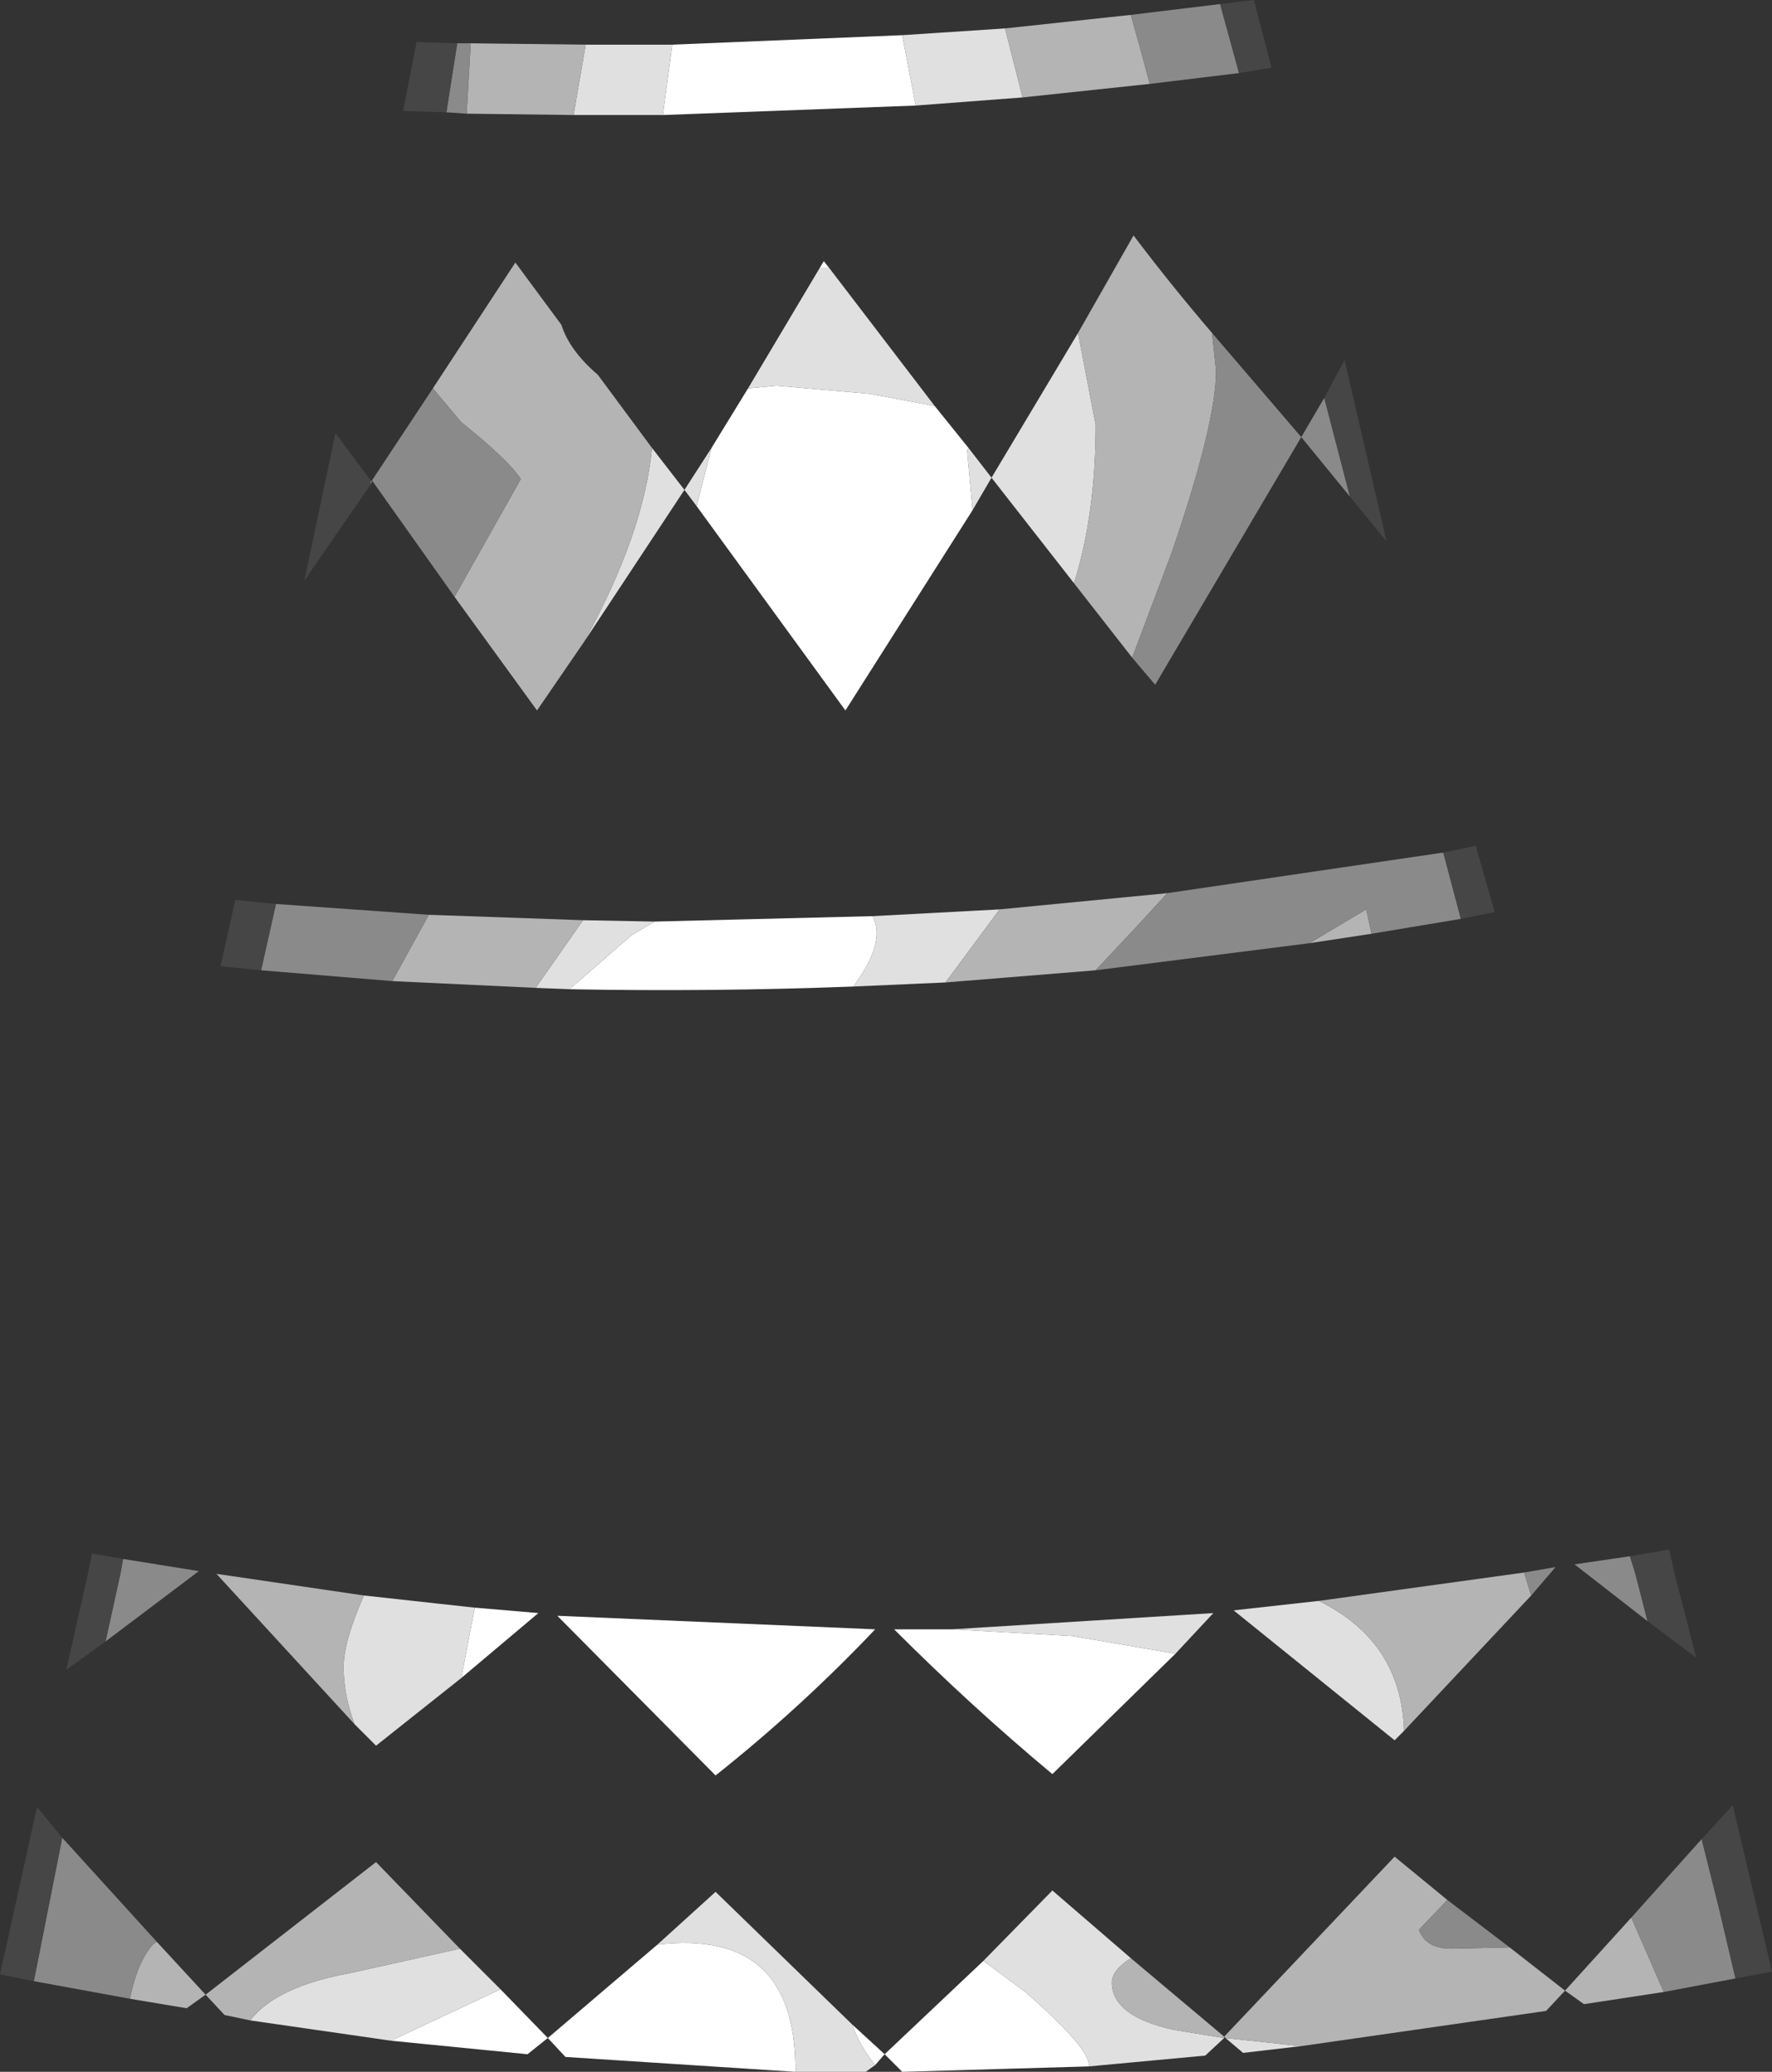 <?xml version="1.0" encoding="UTF-8" standalone="no"?>
<svg xmlns:ffdec="https://www.free-decompiler.com/flash" xmlns:xlink="http://www.w3.org/1999/xlink" ffdec:objectType="shape" height="76.55px" width="65.5px" xmlns="http://www.w3.org/2000/svg">
  <rect width="100%" height="100%" fill="#333333" stroke="none"/>
  <g transform="matrix(1.0, 0.0, 0.0, 1.0, 29.55, 110.95)">
    <path d="M0.75 -101.05 L0.9 -101.3 1.1 -101.05 0.75 -101.05 M5.0 -95.95 L6.25 -94.4 6.2 -94.3 6.4 -92.1 1.7 -84.7 -3.8 -92.25 -3.25 -94.4 -1.9 -96.6 -0.85 -96.7 2.6 -96.4 5.0 -95.95 M3.8 -109.65 L4.3 -107.05 -5.05 -106.7 -4.7 -109.3 3.8 -109.65 M2.0 -74.5 Q-3.25 -74.3 -8.5 -74.4 L-6.2 -76.4 -5.35 -76.9 2.7 -77.1 Q3.2 -76.2 2.1 -74.65 L2.0 -74.5 M13.9 -49.85 L9.35 -45.4 Q6.35 -47.9 3.5 -50.75 L5.65 -50.75 10.1 -50.5 13.9 -49.85 M10.7 -34.6 L3.8 -34.4 3.15 -35.05 2.8 -34.65 Q2.2 -35.4 1.95 -36.15 L3.15 -35.05 6.8 -38.5 8.35 -37.35 Q10.7 -35.3 10.7 -34.65 L10.7 -34.6 M-0.15 -34.4 L-8.65 -34.95 -9.3 -35.65 -10.05 -35.05 -15.1 -35.55 -11.05 -37.45 -9.3 -35.65 -5.25 -39.1 Q-0.15 -39.7 -0.15 -34.5 L-0.15 -34.4 M-12.5 -48.95 L-12.0 -51.55 -9.65 -51.35 -12.5 -48.95 M-8.95 -51.25 L2.8 -50.75 Q0.05 -47.85 -3.1 -45.35 L-8.95 -51.25" fill="#ffffff" fill-rule="evenodd" stroke="none"/>
    <path d="M0.75 -101.05 L1.1 -101.05 5.0 -95.95 2.6 -96.4 -0.85 -96.7 -1.9 -96.6 0.75 -101.05 M6.25 -94.4 L7.1 -93.3 10.3 -98.65 10.95 -95.25 Q10.95 -91.95 10.15 -89.4 L7.1 -93.3 6.4 -92.1 6.2 -94.3 6.25 -94.4 M-3.8 -92.25 L-4.25 -92.85 -7.95 -87.25 Q-5.75 -91.25 -5.45 -94.4 L-4.25 -92.85 -3.25 -94.4 -3.8 -92.25 M7.6 -109.9 L8.25 -107.35 4.3 -107.05 3.8 -109.65 7.6 -109.9 M5.4 -74.65 L2.0 -74.5 2.1 -74.65 Q3.2 -76.2 2.7 -77.1 L7.4 -77.35 5.4 -74.65 M-8.5 -74.4 L-9.75 -74.45 -8.0 -76.95 -5.35 -76.9 -6.2 -76.4 -8.5 -74.4 M13.9 -49.85 L10.1 -50.5 5.65 -50.75 15.3 -51.35 13.9 -49.85 M22.35 -47.0 L22.0 -46.65 16.05 -51.45 19.2 -51.8 Q22.25 -50.3 22.35 -47.0 M18.55 -35.35 L16.4 -35.1 Q16.05 -35.4 15.75 -35.65 L18.55 -35.35 M15.7 -35.65 L15.0 -35.0 10.7 -34.6 10.7 -34.65 Q10.7 -35.3 8.35 -37.35 L6.8 -38.5 9.35 -41.1 12.25 -38.6 Q11.55 -38.15 11.55 -37.7 11.55 -36.45 13.85 -35.95 L15.7 -35.65 M2.8 -34.65 L2.45 -34.4 -0.15 -34.4 -0.15 -34.5 Q-0.15 -39.7 -5.25 -39.1 L-3.1 -41.05 1.95 -36.15 Q2.2 -35.4 2.8 -34.65 M-15.1 -35.55 L-20.3 -36.3 Q-19.35 -37.55 -16.6 -38.05 L-12.55 -38.95 -11.05 -37.45 -15.1 -35.55 M-7.9 -109.3 L-4.7 -109.3 -5.05 -106.7 -8.35 -106.7 -7.9 -109.3 M-16.1 -52.0 L-12.0 -51.55 -12.5 -48.95 -15.65 -46.45 -16.45 -47.25 Q-16.85 -48.35 -16.85 -49.35 -16.85 -50.3 -16.1 -52.0" fill="#e0e0e0" fill-rule="evenodd" stroke="none"/>
    <path d="M10.3 -98.65 L12.35 -102.25 Q13.75 -100.4 15.25 -98.65 L15.4 -97.25 Q15.4 -95.3 13.75 -90.5 L12.3 -86.65 10.15 -89.4 Q10.95 -91.95 10.95 -95.25 L10.3 -98.65 M-7.95 -87.25 L-9.7 -84.7 -12.75 -88.9 -10.3 -93.25 Q-10.75 -93.95 -12.5 -95.35 L-13.55 -96.6 -10.5 -101.25 -8.8 -98.95 Q-8.5 -98.0 -7.45 -97.1 L-5.45 -94.4 Q-5.75 -91.25 -7.95 -87.25 M8.25 -107.35 L7.6 -109.9 12.25 -110.4 12.6 -109.15 12.95 -107.85 8.25 -107.35 M21.15 -76.45 L18.85 -76.1 20.95 -77.35 21.15 -76.45 M10.95 -75.1 L5.4 -74.65 7.4 -77.35 13.6 -77.95 12.45 -76.7 10.95 -75.1 M-9.75 -74.45 L-15.05 -74.7 -13.7 -77.15 -8.0 -76.95 -9.75 -74.45 M22.35 -47.0 Q22.25 -50.3 19.2 -51.8 L26.8 -52.85 26.8 -52.8 27.05 -52.0 22.35 -47.0 M31.95 -37.35 L29.0 -36.9 28.3 -37.4 27.6 -36.65 18.55 -35.35 15.75 -35.65 15.7 -35.7 15.7 -35.65 13.85 -35.95 Q11.55 -36.45 11.55 -37.7 11.55 -38.15 12.25 -38.6 L15.7 -35.7 22.0 -42.35 23.95 -40.75 22.9 -39.65 Q23.15 -38.95 24.1 -38.95 L26.25 -39.0 28.3 -37.4 30.75 -40.1 31.95 -37.35 M-20.3 -36.3 L-21.25 -36.5 -21.95 -37.25 -22.65 -36.75 -24.75 -37.1 Q-24.45 -38.55 -23.85 -39.15 L-23.75 -39.2 -21.95 -37.25 -15.65 -42.15 -12.55 -38.95 -16.6 -38.05 Q-19.35 -37.55 -20.3 -36.3 M-12.15 -109.35 L-7.9 -109.3 -8.35 -106.7 -12.3 -106.75 -12.15 -109.35 M-16.1 -52.0 Q-16.85 -50.3 -16.85 -49.35 -16.85 -48.35 -16.45 -47.25 L-21.55 -52.8 -16.1 -52.0" fill="#b4b4b4" fill-rule="evenodd" stroke="none"/>
    <path d="M15.25 -98.65 L18.55 -94.8 19.4 -96.25 20.35 -92.6 18.55 -94.8 13.15 -85.65 12.3 -86.65 13.75 -90.5 Q15.4 -95.3 15.4 -97.25 L15.25 -98.65 M-12.75 -88.9 L-15.8 -93.2 -13.55 -96.6 -12.5 -95.35 Q-10.75 -93.95 -10.3 -93.25 L-12.75 -88.9 M12.95 -107.85 L12.6 -109.15 12.25 -110.4 15.55 -110.8 16.25 -108.25 12.95 -107.85 M23.8 -79.45 L24.45 -77.0 21.15 -76.45 20.95 -77.35 18.85 -76.1 10.95 -75.1 12.45 -76.7 13.6 -77.95 23.8 -79.45 M-15.05 -74.7 L-19.9 -75.1 -19.35 -77.55 -13.7 -77.15 -15.05 -74.7 M26.8 -52.85 L27.95 -53.05 27.05 -52.0 26.8 -52.8 26.8 -52.85 M30.7 -53.45 L30.9 -52.8 31.35 -51.05 28.65 -53.15 30.7 -53.45 M34.6 -37.85 L31.95 -37.35 30.75 -40.1 33.35 -43.0 34.0 -40.4 34.6 -37.85 M-24.75 -37.1 L-28.3 -37.75 -27.25 -43.05 -23.75 -39.2 -23.85 -39.15 Q-24.45 -38.55 -24.75 -37.1 M23.95 -40.75 L26.25 -39.0 24.1 -38.95 Q23.15 -38.95 22.9 -39.65 L23.95 -40.75 M-13.05 -106.8 L-12.65 -109.35 -12.15 -109.35 -12.3 -106.75 -13.05 -106.8 M-15.85 -93.2 L-15.8 -93.15 -15.85 -93.05 -15.85 -93.2 M-25.0 -53.35 L-22.2 -52.9 -25.65 -50.3 -25.1 -52.8 -25.0 -53.35" fill="#8a8a8a" fill-rule="evenodd" stroke="none"/>
    <path d="M19.4 -96.25 L20.15 -97.65 21.7 -90.95 20.35 -92.6 19.4 -96.25 M15.55 -110.8 L16.8 -110.95 17.45 -108.45 16.25 -108.25 15.55 -110.8 M23.8 -79.45 L25.0 -79.7 25.7 -77.25 24.45 -77.0 23.8 -79.45 M-19.9 -75.1 L-21.4 -75.25 -21.2 -76.15 -20.85 -77.7 -19.35 -77.55 -19.9 -75.1 M30.7 -53.45 L32.15 -53.7 32.35 -52.8 33.15 -49.7 31.35 -51.05 30.9 -52.8 30.7 -53.45 M33.35 -43.0 L34.5 -44.25 35.95 -38.1 34.6 -37.85 34.0 -40.4 33.35 -43.0 M-28.3 -37.75 L-29.55 -38.0 -28.2 -44.1 -28.15 -44.15 -27.25 -43.05 -28.3 -37.75 M-13.05 -106.8 L-14.65 -106.85 -14.15 -109.4 -12.65 -109.35 -13.05 -106.8 M-15.85 -93.05 L-18.3 -89.5 -17.15 -94.95 -15.85 -93.2 -15.85 -93.05 M-25.0 -53.35 L-25.1 -52.8 -25.65 -50.3 -27.1 -49.25 -26.3 -52.8 -26.15 -53.55 -25.0 -53.35" fill="#464646" fill-rule="evenodd" stroke="none"/>
  </g>
</svg>
